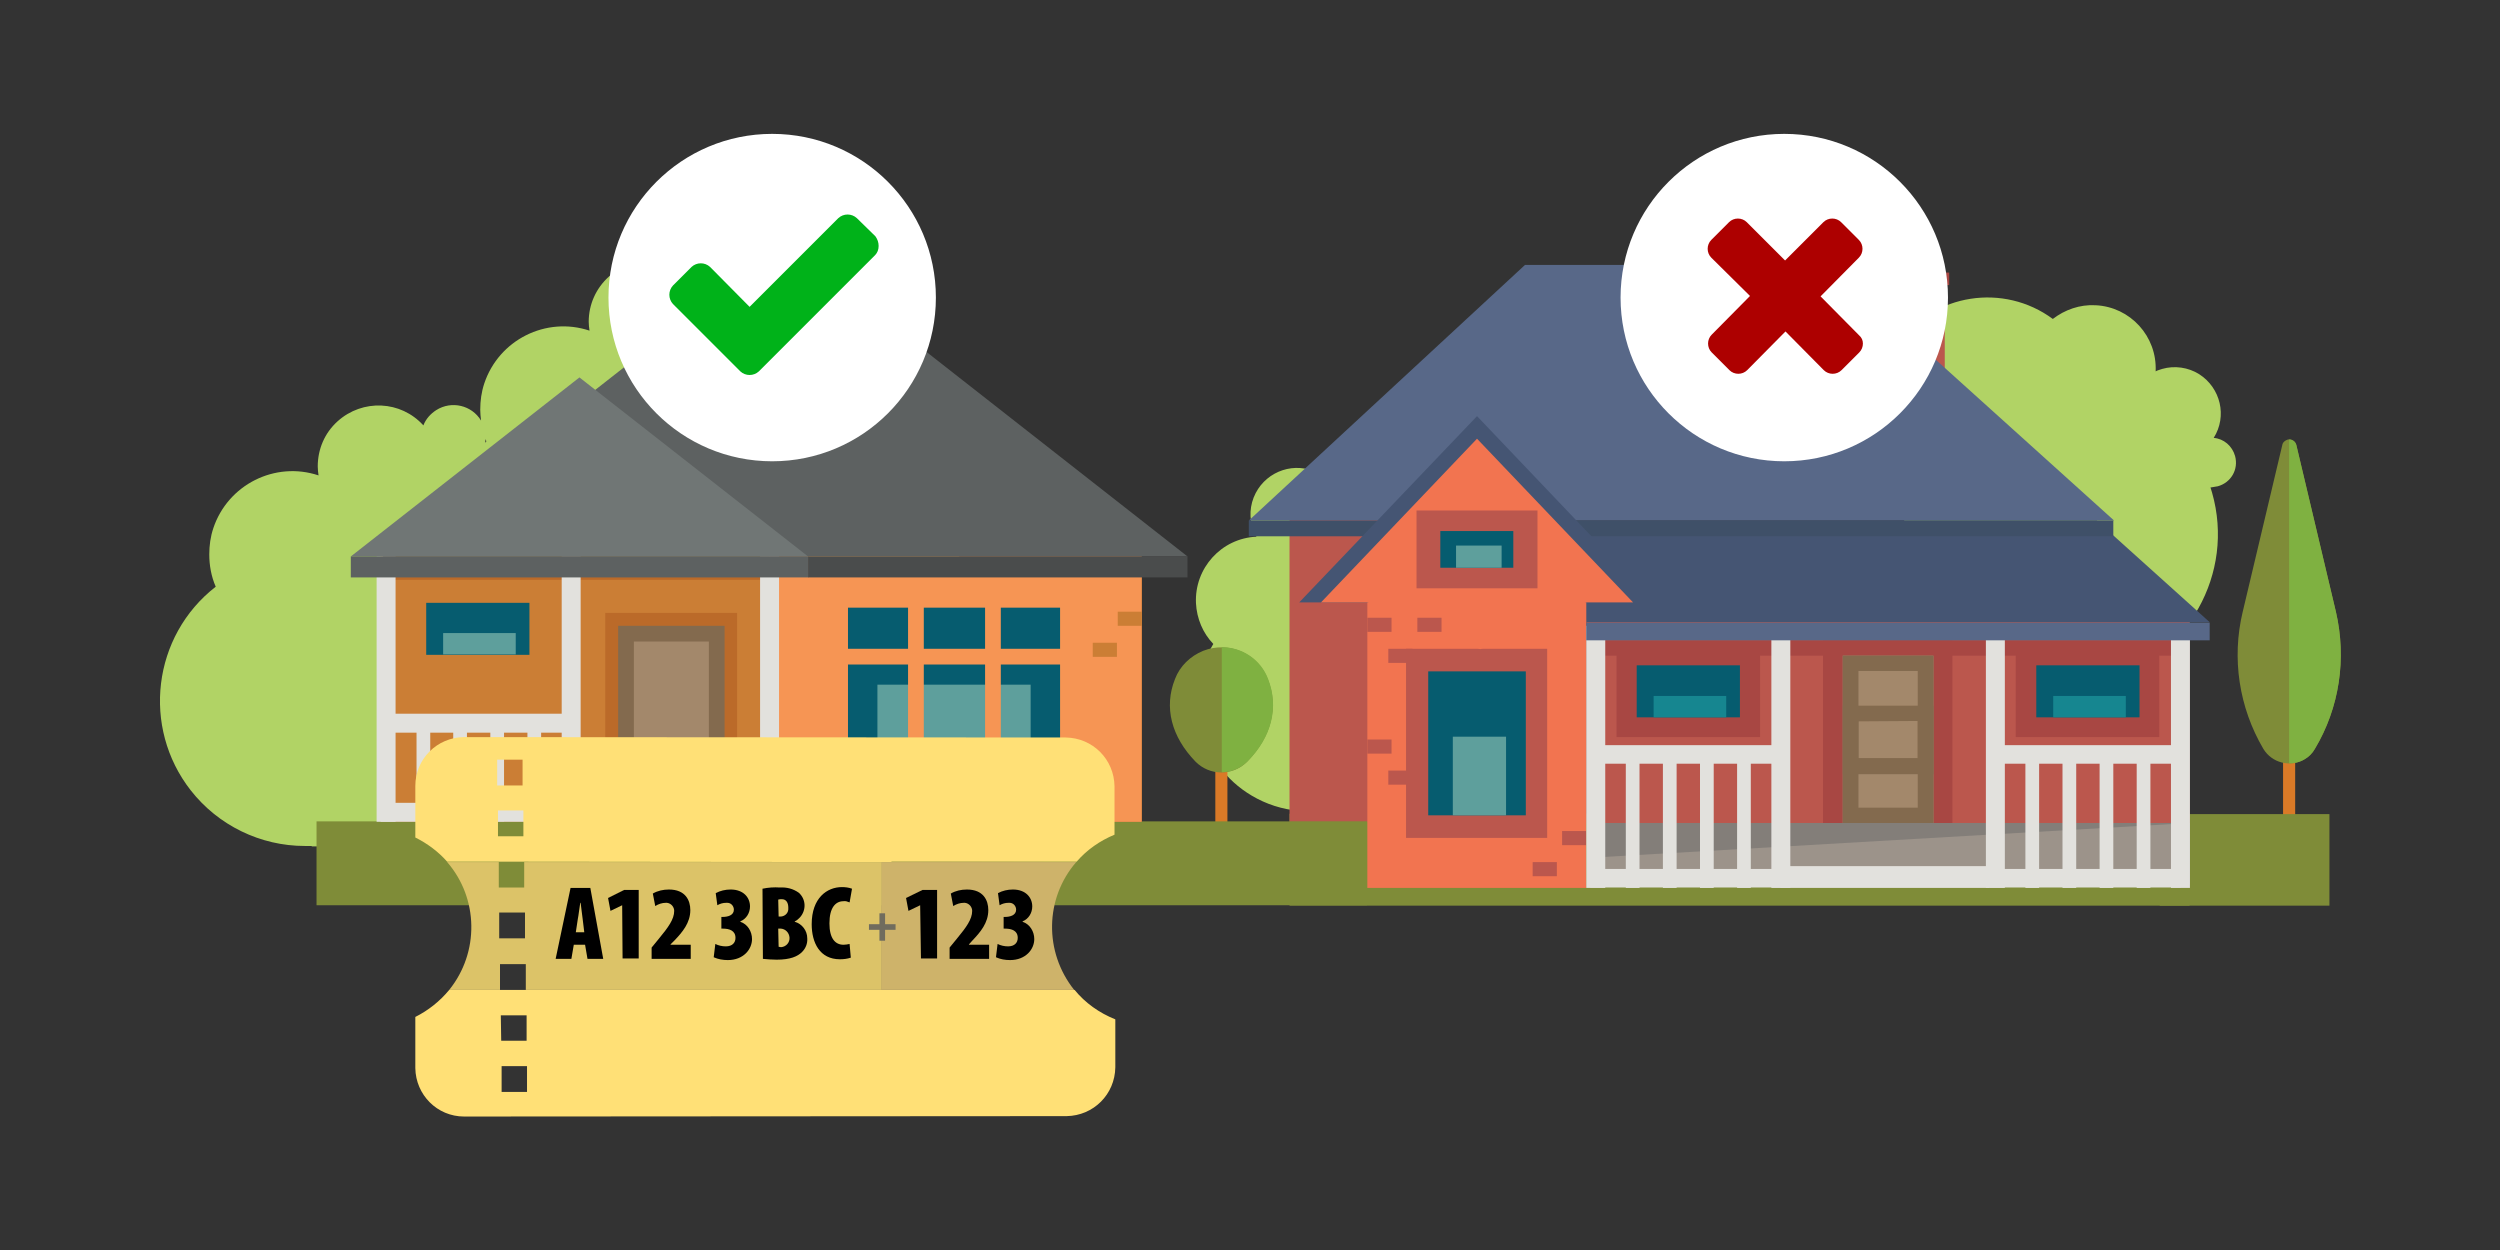 <?xml version="1.0" encoding="utf-8"?>
<!-- Generator: Adobe Illustrator 23.0.2, SVG Export Plug-In . SVG Version: 6.00 Build 0)  -->
<svg version="1.1" id="Layer_1" xmlns="http://www.w3.org/2000/svg" xmlns:xlink="http://www.w3.org/1999/xlink" x="0px" y="0px"
	 viewBox="0 0 620 310" enable-background="new 0 0 620 310" xml:space="preserve">
<rect x="0" y="0" width="620" height="310" fill="#333333" stroke="none"/>
<title>Artboard 2</title>
<g id="hiw2">
	<g id="CloudLarge">
		<path id="cloud_copy" fill="#E6F7FF" d="M212.1,168.8h70.3c0,0,2-14.3-15.6-14.3c0,0-2.9-14.3-15.6-14.3
			c-23.7,0-21.5,15.6-21.5,15.6S212.1,157.8,212.1,168.8z"/>
		<path id="cloud" fill="#FFFFFF" d="M209.3,168.8h70.3c0,0,2-14.3-15.6-14.3c0,0-2.9-14.3-15.6-14.3c-23.7,0-21.5,15.6-21.5,15.6
			S209.3,157.8,209.3,168.8z"/>
	</g>
	<g id="SmallCloudDraw">
		<path id="cloud_copy-2" fill="#E6F7FF" d="M361.4,141.1c0,0,1.8-12.1-16.8-12.1c-10,0-12.2,11.2-12.2,11.2
			c-13.8,0-12.2,11.2-12.2,11.2h54.9C375.1,142.7,361.4,141.1,361.4,141.1z"/>
		<path id="cloud-2" fill="#FFFFFF" d="M363.6,141.1c0,0,1.8-12.1-16.8-12.1c-10,0-12.2,11.2-12.2,11.2c-13.8,0-12.2,11.2-12.2,11.2
			h54.9C377.3,142.7,363.6,141.1,363.6,141.1z"/>
	</g>
	<g id="BushRight">
		<path id="Path_284" fill="#B1D365" d="M550,120.6c3.3-0.9,5.2-4.2,4.3-7.5c-0.7-2.5-2.8-4.3-5.3-4.5c3.4-5.4,1.7-12.4-3.6-15.8
			c-2.7-1.7-6.1-2.2-9.2-1.3c-0.5,0.2-1.1,0.3-1.6,0.6c0.4-8.7-6.3-16-14.9-16.4c0,0,0,0-0.1,0c-3.8-0.2-7.5,1.1-10.5,3.4
			c-12.2-9-29.4-6.3-38.3,5.9c-5,6.8-6.6,15.5-4.3,23.7c0.1,0.4,0.3,0.8,0.4,1.2h-0.1l9.3,32.8l0,0c5.7,20,26.5,31.7,46.5,26
			c20-5.7,31.7-26.5,26-46.5c-0.1-0.4-0.3-0.9-0.4-1.3C548.8,120.8,549.4,120.7,550,120.6z"/>
		<path id="Path_285" fill="#B1D365" d="M340.4,116.4l-1.3,0.5c-0.1-0.6-0.2-1.2-0.4-1.7c-1.2-3.2-4.7-4.8-7.9-3.6
			c-2.4,0.9-3.9,3.1-4,5.7c-5.6-2.9-12.5-0.6-15.4,5c-1.5,2.9-1.7,6.3-0.5,9.3c0.2,0.5,0.4,1,0.7,1.5c-8.7,0.4-15.4,7.8-15,16.5
			c0.2,3.8,1.7,7.4,4.3,10.1c-7.8,13-3.5,29.9,9.5,37.6c7.2,4.3,16.1,5.1,23.9,2.1c0.4-0.2,0.8-0.3,1.2-0.5v0.1l31.8-12.3l0,0l0,0
			l0,0c19.6-7.2,29.6-28.8,22.4-48.4S361,108.8,341.4,116C341,116.1,340.7,116.3,340.4,116.4L340.4,116.4z"/>
	</g>
	<g id="BushLeft">
		<path id="Path_286" fill="#B1D365" d="M189.2,75h-1.8c1.5-4.2-0.7-8.8-4.9-10.2c-4.2-1.5-8.8,0.7-10.2,4.9l0,0
			c-5.6-6.2-15.1-6.7-21.3-1.1c-3.2,2.9-5,6.9-5,11.2c0,0.7,0.1,1.5,0.2,2.2c-10.8-3.6-22.5,2.3-26.1,13.1c-0.7,2.1-1,4.3-1,6.5
			c0,0.9,0.1,1.8,0.2,2.7c-2.3-3.8-7.3-5-11.1-2.6c-1.4,0.9-2.6,2.2-3.2,3.8c-5.6-6.2-15.1-6.6-21.3-1c-3.2,2.9-4.9,6.9-4.9,11.2
			c0,0.7,0.1,1.5,0.2,2.2c-10.8-3.6-22.5,2.3-26.1,13.1c-0.7,2.1-1,4.3-1,6.5c0,2.7,0.5,5.5,1.6,8c-15.7,12.2-18.4,34.9-6.2,50.5
			c6.8,8.7,17.3,13.8,28.3,13.8h1.7v0.1h44.7c22,0,41.4-14.6,47.5-35.8h19.7c27.3,0.5,49.9-21.2,50.5-48.5S218.5,75.5,191.2,75
			C190.5,75,189.9,75,189.2,75z M120.6,109.5l-0.3,0.3c0.1-0.3,0.1-0.6,0.1-0.9C120.5,109.1,120.6,109.3,120.6,109.5L120.6,109.5z"
			/>
	</g>
	<g id="SmallTree">
		<rect id="Rectangle_320" x="301.4" y="180.4" fill="#DA7A27" width="3" height="24.4"/>
		<path id="Path_287" fill="#7F8C38" d="M291.4,168.4L291.4,168.4c-2.8,7-0.9,14.3,5.1,20.5l0,0c3.5,3.5,9.1,3.6,12.7,0.1l0.1-0.1
			l0,0c6-6.2,7.9-13.5,5.1-20.5l0,0c-2.5-6.4-9.7-9.5-16-7C295.2,162.7,292.6,165.2,291.4,168.4L291.4,168.4z"/>
		<g id="Group_469">
			<path id="Path_288" fill="#7FB141" d="M314.5,168.4c-1.8-4.8-6.4-7.9-11.5-7.9v31c2.4,0,4.7-1,6.4-2.7
				C315.4,182.8,317.2,175.4,314.5,168.4z"/>
		</g>
	</g>
	<g id="LargeTree">
		<rect id="Rectangle_321" x="566.2" y="178.4" fill="#DA7A27" width="3" height="24.4"/>
		<path id="Path_289" fill="#7F8C38" d="M566,110.4l-9.8,41.3c-2.8,11.6-0.9,23.8,5.1,34l0,0c2.1,3.5,6.7,4.7,10.2,2.6
			c1.1-0.6,2-1.5,2.6-2.6l0,0c6.1-10.2,7.9-22.4,5.2-34l-9.8-41.3c-0.2-1-1.2-1.6-2.1-1.4C566.7,109.2,566.1,109.7,566,110.4
			L566,110.4z"/>
		<g id="Group_470">
			<path id="Path_290" fill="#7FB141" d="M574.1,185.7c6.1-10.2,7.9-22.4,5.2-34l-9.8-41.3c-0.2-0.8-0.9-1.4-1.8-1.4v80.3
				C570.3,189.4,572.8,188,574.1,185.7z"/>
		</g>
	</g>
	<g id="HouseRight">
		<rect id="Rectangle_322" x="535.6" y="201.9" fill="#7F8C38" width="42.1" height="22.7"/>
		<rect id="Rectangle_323" x="319.8" y="201.8" fill="#7F8C38" width="223.2" height="22.8"/>
		<rect id="Rectangle_324" x="319.8" y="128.6" fill="#BB574D" width="54.3" height="75.2"/>
		<rect id="Rectangle_325" x="468.6" y="67.6" fill="#BB574D" width="13.7" height="25.4"/>
		<path id="Path_291" fill="#586888" d="M454,65.7h-75.8l-68.5,63.4h214.6L454,65.7z"/>
		<rect id="Rectangle_326" x="468.6" y="73.3" fill="#F27450" width="4.7" height="2.8"/>
		<rect id="Rectangle_327" x="477.6" y="77.6" fill="#F27450" width="4.7" height="2.8"/>
		<rect id="Rectangle_328" x="476.1" y="82.1" fill="#F27450" width="4.7" height="2.8"/>
		<rect id="Rectangle_329" x="467.5" y="67.6" fill="#A84743" width="15.9" height="3.1"/>
		<rect id="Rectangle_330" x="393.4" y="152.6" fill="#BB574D" width="149.6" height="51.6"/>
		<rect id="Rectangle_331" x="394.7" y="204.1" fill="#9C938A" width="148.4" height="15.2"/>
		<rect id="Rectangle_332" x="400.9" y="159.6" fill="#A84743" width="35.6" height="23.2"/>
		<rect id="Rectangle_333" x="499.9" y="159.6" fill="#A84743" width="35.6" height="23.2"/>
		<rect id="Rectangle_334" x="405.9" y="165" fill="#065C6F" width="25.6" height="12.9"/>
		<rect id="Rectangle_335" x="410.1" y="172.6" fill="#168690" width="18" height="5.3"/>
		<rect id="Rectangle_336" x="452.1" y="158.8" fill="#A84743" width="32.1" height="45.5"/>
		<rect id="Rectangle_337" x="397.5" y="158.8" fill="#A84743" width="143.2" height="3.8"/>
		<rect id="Rectangle_338" x="457" y="162.6" fill="#A3886B" width="22.5" height="41.7"/>
		<path id="Path_292" fill="#455573" d="M360.6,129.1l0.1,25.2H548l-28-25.2H360.6z"/>
		<rect id="Rectangle_339" x="505" y="165" fill="#065C6F" width="25.6" height="12.9"/>
		<rect id="Rectangle_340" x="405.9" y="165" fill="none" width="25.6" height="12.9"/>
		<rect id="Rectangle_341" x="509.2" y="172.6" fill="#168690" width="18" height="5.3"/>
		<g id="Group_471">
			<path id="Path_293" fill="#836A4E" d="M475.6,166.4v33.9h-14.7v-33.9H475.6 M479.5,162.6H457v41.7h22.5L479.5,162.6L479.5,162.6z
				"/>
		</g>
		<g id="Group_472">
			<path id="Path_294" fill="#836A4E" d="M475.6,178.8v9.2h-14.7v-9.1L475.6,178.8 M479.5,175H457v17h22.5L479.5,175L479.5,175z"/>
		</g>
		<rect id="Rectangle_342" x="309.7" y="129.1" fill="#3F5068" width="214.4" height="3.9"/>
		<rect id="Rectangle_343" x="339.1" y="146.5" fill="#F27450" width="54.3" height="73.7"/>
		<rect id="Rectangle_344" x="348.7" y="160.9" fill="#BB574D" width="35" height="46.9"/>
		<rect id="Rectangle_345" x="354.2" y="166.5" fill="#065C6F" width="24.2" height="35.7"/>
		<path id="Path_295" fill="#455573" d="M366.3,103.2l-44.1,46.2h88.1L366.3,103.2z"/>
		<path id="Path_296" fill="#F27450" d="M366.3,108.8l-38.7,40.6h11.5l28,11.6l26.3-11.6H405L366.3,108.8z"/>
		<rect id="Rectangle_346" x="360.3" y="182.7" fill="#5E9F9C" width="13.2" height="19.5"/>
		<rect id="Rectangle_347" x="339.1" y="153.2" fill="#BB574D" width="6" height="3.5"/>
		<rect id="Rectangle_348" x="351.5" y="153.2" fill="#BB574D" width="6" height="3.5"/>
		<rect id="Rectangle_349" x="344.3" y="160.9" fill="#BB574D" width="6" height="3.5"/>
		<rect id="Rectangle_350" x="387.4" y="206.1" fill="#BB574D" width="6" height="3.5"/>
		<rect id="Rectangle_351" x="380.1" y="213.8" fill="#BB574D" width="6" height="3.5"/>
		<rect id="Rectangle_352" x="339.1" y="183.4" fill="#BB574D" width="6" height="3.5"/>
		<rect id="Rectangle_353" x="344.3" y="191.1" fill="#BB574D" width="6" height="3.5"/>
		<rect id="Rectangle_354" x="351.3" y="126.6" fill="#BB574D" width="30" height="19.3"/>
		<rect id="Rectangle_355" x="357.2" y="131.7" fill="#065C6F" width="18.1" height="9.1"/>
		<rect id="Rectangle_356" x="361.1" y="135.3" fill="#5E9F9C" width="11.3" height="5.5"/>
		<path id="Path_297" fill="#837E79" d="M543.1,204.1H394.7v8.6L543.1,204.1z"/>
		<g id="Group_473">
			<rect id="Rectangle_357" x="439.3" y="155.2" fill="#E2E1DD" width="4.7" height="65"/>
			<rect id="Rectangle_358" x="421.6" y="185.4" fill="#E2E1DD" width="3.4" height="34.8"/>
			<rect id="Rectangle_359" x="430.8" y="185.4" fill="#E2E1DD" width="3.4" height="34.8"/>
			<rect id="Rectangle_360" x="412.4" y="185.4" fill="#E2E1DD" width="3.4" height="34.8"/>
			<rect id="Rectangle_361" x="403.2" y="185.4" fill="#E2E1DD" width="3.4" height="34.8"/>
			<rect id="Rectangle_362" x="394.4" y="184.8" fill="#E2E1DD" width="47.3" height="4.6"/>
			<rect id="Rectangle_363" x="394.4" y="215.5" fill="#E2E1DD" width="47.3" height="4.6"/>
			<rect id="Rectangle_364" x="393.4" y="155.2" fill="#E2E1DD" width="4.7" height="65"/>
		</g>
		<g id="Group_474">
			<rect id="Rectangle_365" x="538.4" y="155.2" fill="#E2E1DD" width="4.7" height="65"/>
			<rect id="Rectangle_366" x="520.7" y="185.4" fill="#E2E1DD" width="3.4" height="34.8"/>
			<rect id="Rectangle_367" x="529.9" y="185.4" fill="#E2E1DD" width="3.4" height="34.8"/>
			<rect id="Rectangle_368" x="511.5" y="185.4" fill="#E2E1DD" width="3.4" height="34.8"/>
			<rect id="Rectangle_369" x="502.3" y="185.4" fill="#E2E1DD" width="3.4" height="34.8"/>
			<rect id="Rectangle_370" x="493.5" y="184.8" fill="#E2E1DD" width="47.3" height="4.6"/>
			<rect id="Rectangle_371" x="493.5" y="215.5" fill="#E2E1DD" width="47.3" height="4.6"/>
			<rect id="Rectangle_372" x="492.5" y="155.2" fill="#E2E1DD" width="4.7" height="65"/>
		</g>
		<rect id="Rectangle_373" x="441.6" y="214.8" fill="#E2E1DD" width="51.8" height="5.4"/>
		<rect id="Rectangle_374" x="393.4" y="154.4" fill="#586888" width="154.6" height="4.4"/>
	</g>
	<g id="HouseLeft">
		<rect id="Rectangle_375" x="78.5" y="203.7" fill="#7F8C38" width="260.5" height="20.8"/>
		<rect id="Rectangle_376" x="94.4" y="138" fill="#CB7E35" width="188.8" height="65.8"/>
		<rect id="Rectangle_377" x="190.8" y="138" fill="#F69554" width="92.3" height="65.8"/>
		<rect id="Rectangle_378" x="150.1" y="152" fill="#BB6A29" width="32.7" height="49.9"/>
		<g id="Group_476">
			<rect id="Rectangle_379" x="155.2" y="157.2" fill="#A3886B" width="22.5" height="39.7"/>
			<g id="Group_475">
				<path id="Path_298" fill="#836A4E" d="M179.7,198.8h-26.4v-43.6h26.4V198.8z M157.2,194.9h18.6v-35.8h-18.6V194.9z"/>
			</g>
		</g>
		<rect id="Rectangle_380" x="97" y="138.1" fill="#BB6A29" width="93.7" height="5.7"/>
		<rect id="Rectangle_381" x="105.7" y="149.5" fill="#065C6F" width="25.6" height="12.9"/>
		<rect id="Rectangle_382" x="109.9" y="157" fill="#5E9F9C" width="18" height="5.3"/>
		<g id="Group_477">
			<rect id="Rectangle_383" x="222.4" y="192.6" fill="#CB7E35" width="6" height="3.5"/>
			<rect id="Rectangle_384" x="228.6" y="200.3" fill="#CB7E35" width="6" height="3.5"/>
			<rect id="Rectangle_385" x="247" y="192.6" fill="#CB7E35" width="6" height="3.5"/>
			<rect id="Rectangle_386" x="254.7" y="200.3" fill="#CB7E35" width="6" height="3.5"/>
			<rect id="Rectangle_387" x="277.2" y="151.7" fill="#CB7E35" width="6" height="3.5"/>
			<rect id="Rectangle_388" x="271" y="159.4" fill="#CB7E35" width="6" height="3.5"/>
		</g>
		<g id="Group_481">
			<rect id="Rectangle_389" x="210.3" y="150.7" fill="#065C6F" width="52.6" height="35.1"/>
			<rect id="Rectangle_390" x="217.6" y="169.8" fill="#5E9F9C" width="38" height="16.1"/>
			<g id="Group_478">
				<rect id="Rectangle_391" x="208.6" y="160.9" fill="#F69554" width="57.6" height="3.9"/>
			</g>
			<g id="Group_479">
				<rect id="Rectangle_392" x="225.2" y="149.1" fill="#F69554" width="3.9" height="37.6"/>
			</g>
			<g id="Group_480">
				<rect id="Rectangle_393" x="244.3" y="149.1" fill="#F69554" width="3.9" height="37.6"/>
			</g>
		</g>
		<rect id="Rectangle_394" x="139.3" y="138" fill="#E2E1DD" width="4.7" height="65.8"/>
		<rect id="Rectangle_395" x="121.6" y="178.9" fill="#E2E1DD" width="3.4" height="24.8"/>
		<rect id="Rectangle_396" x="130.8" y="178.9" fill="#E2E1DD" width="3.4" height="24.8"/>
		<rect id="Rectangle_397" x="112.4" y="178.9" fill="#E2E1DD" width="3.4" height="24.8"/>
		<rect id="Rectangle_398" x="103.3" y="178.9" fill="#E2E1DD" width="3.4" height="24.8"/>
		<rect id="Rectangle_399" x="94.4" y="177" fill="#E2E1DD" width="47.3" height="4.7"/>
		<rect id="Rectangle_400" x="94.4" y="199.1" fill="#E2E1DD" width="47.3" height="4.7"/>
		<rect id="Rectangle_401" x="139.3" y="198.3" fill="#E2E1DD" width="53.8" height="5.4"/>
		<rect id="Rectangle_402" x="93.4" y="138" fill="#E2E1DD" width="4.7" height="65.8"/>
		<rect id="Rectangle_403" x="188.5" y="138" fill="#E2E1DD" width="4.7" height="65.8"/>
		<path id="Path_299" fill="#5D6161" d="M194.7,59.8L94.9,138h199.6L194.7,59.8z"/>
		<path id="Path_300" fill="#707675" d="M143.7,93.6L87,138h113.4L143.7,93.6z"/>
		<rect id="Rectangle_404" x="87" y="138" fill="#5D6161" width="113.5" height="5.2"/>
		<rect id="Rectangle_405" x="200.4" y="138" fill="#4A4C4C" width="94.1" height="5.2"/>
	</g>
	<g id="Cross">
		<circle id="Ellipse_12" fill="#FFFFFF" cx="442.5" cy="73.8" r="40.6"/>
		<path id="Path_301" fill="#AD0000" d="M462,85.2c0,0.8-0.3,1.6-0.9,2.2l-4.4,4.4c-0.6,0.6-1.4,0.9-2.2,0.9c-0.8,0-1.6-0.3-2.2-0.9
			l-9.5-9.6l-9.5,9.6c-0.6,0.6-1.4,0.9-2.2,0.9c-0.8,0-1.6-0.3-2.2-0.9l-4.4-4.4c-1.2-1.2-1.2-3.2,0-4.4l9.5-9.6l-9.6-9.5
			c-0.6-0.6-0.9-1.4-0.9-2.2c0-0.8,0.3-1.6,0.9-2.2l4.4-4.4c0.6-0.6,1.4-0.9,2.2-0.9c0.8,0,1.6,0.3,2.2,0.9l9.5,9.5l9.5-9.5
			c0.6-0.6,1.4-0.9,2.2-0.9c0.8,0,1.6,0.3,2.2,0.9l4.4,4.4c0.6,0.6,0.9,1.4,0.9,2.2c0,0.8-0.3,1.6-0.9,2.2l-9.5,9.6l9.5,9.6
			C461.7,83.7,462,84.4,462,85.2z"/>
	</g>
	<g id="TicketDraw">
		<g id="Group_465">
			<path id="Path_264" fill="none" d="M218.7,245.4h-88.3h90.8h45.3l0,0H218.7z"/>
			<rect id="Rectangle_309" x="123.8" y="232.7" fill="none" width="6.3" height="0"/>
			<path id="Path_267" fill="none" d="M123.6,213.7h-12.8l0,0H123.6L123.6,213.7z"/>
			<path id="Path_268" fill="#FFE076" d="M130,213.7L130,213.7l91.1,0.1v-0.1H267c2.6-3,5.8-5.2,9.4-6.7V195
				c-0.1-6.7-5.4-12-12.1-12.1L115,182.8c-6.6,0.1-12,5.4-12,12.1v12.8c3,1.5,5.7,3.5,7.9,6h12.8L130,213.7L130,213.7z M123.3,188.4
				h6.3v6.4h-6.3V188.4z M123.5,201h6.3v6.4h-6.3V201z"/>
			<path id="Path_269" fill="#FFE076" d="M266.5,245.5h-45.3h-90.8h-19c-2.3,2.8-5.2,5.1-8.4,6.7v12.7c0.1,6.6,5.4,12,12.1,12
				l149.4-0.1c6.7-0.1,12-5.4,12.1-12.1v-11.9C272.6,251.2,269.1,248.7,266.5,245.5z M124.2,251.8h6.4v6.3h-6.3L124.2,251.8z
				 M130.7,270.8h-6.3v-6.4h6.3V270.8z"/>
			<path id="Path_270" fill="#DCC368" d="M124,239.1h6.4v6.4h88.3v-31.7H130v6.3h-6.3v-6.3h-12.8c7.8,9,8,22.4,0.5,31.7H124V239.1z
				 M123.8,232.7v-6.4h6.4v6.4L123.8,232.7z"/>
			<path id="Path_271" fill="#C9B05F" d="M267,213.7h-45.9v0.1L267,213.7L267,213.7z"/>
			<path id="Path_272" fill="#CEB36A" d="M266.9,213.8h-48.3v31.7h47.8C258.9,236.1,259.1,222.8,266.9,213.8z"/>
			<path id="Path_273" fill="none" d="M130.3,239.1H124v6.4h6.4L130.3,239.1z"/>
			<rect id="Rectangle_312" x="123.8" y="226.4" fill="none" width="6.3" height="6.4"/>
			<rect id="Rectangle_313" x="123.6" y="213.8" fill="none" width="6.3" height="6.3"/>
			<rect id="Rectangle_314" x="123.4" y="201" fill="none" width="6.4" height="6.4"/>
			<rect id="Rectangle_315" x="123.6" y="213.7" fill="none" width="6.3" height="0.1"/>
			<rect id="Rectangle_316" x="123.2" y="188.4" fill="none" width="6.3" height="6.4"/>
			<rect id="Rectangle_317" x="124.4" y="264.5" fill="none" width="6.3" height="6.4"/>
			<rect id="Rectangle_319" x="124.2" y="251.8" fill="none" width="6.3" height="6.3"/>
		</g>
		<g id="Group_466">
			<path id="Path_274" d="M142.3,234.3l-0.6,3.5h-3.9l3.7-17.6h4.9l3.2,17.6h-3.9l-0.6-3.5H142.3z M144.9,231.2l-0.4-3.3
				c-0.1-1-0.4-2.9-0.5-4h-0.1c-0.2,1.1-0.4,3.1-0.6,4l-0.5,3.3H144.9z"/>
			<path id="Path_275" d="M154.3,224.5L154.3,224.5l-2.9,1.4l-0.6-3.2l4-2h3.6v17h-4L154.3,224.5z"/>
			<path id="Path_276" d="M161.6,237.8V235l1.8-2.2c2.3-2.8,3.8-4.8,3.8-6.9c0-1-0.8-1.9-1.8-2h-0.3c-0.9,0-1.8,0.3-2.6,0.8
				l-0.6-3.1c1.2-0.7,2.6-1,4-1c4.1,0,5.3,2.7,5.3,5.1c0,3.2-2,5.5-3.9,7.5l-1,1v0.1h5v3.5L161.6,237.8L161.6,237.8z"/>
			<path id="Path_277" d="M177.4,234.1c0.8,0.4,1.7,0.6,2.6,0.6c1.6,0,2.4-0.9,2.4-2.1c0-1.8-1.5-2.3-3.1-2.3h-0.4v-2.9h0.3
				c1.3,0,2.8-0.4,2.8-1.8c0-0.9-0.7-1.7-1.6-1.7c0,0,0,0,0,0h-0.3c-0.8,0-1.5,0.2-2.2,0.6l-0.4-3c1.1-0.6,2.4-0.9,3.7-0.9
				c3.2,0,4.8,2,4.8,4.2c0,1.6-0.9,3.1-2.4,3.7v0.1c1.8,0.6,2.9,2.4,2.9,4.3c0,2.5-2.1,5.2-6,5.2c-1.2,0-2.4-0.2-3.5-0.7
				L177.4,234.1z"/>
			<path id="Path_278" d="M189.1,220.4c1.4-0.3,2.9-0.4,4.3-0.3c1.7-0.1,3.3,0.3,4.7,1.3c1.8,1.6,1.9,4.3,0.3,6.1c0,0,0,0,0,0
				c-0.4,0.4-0.8,0.8-1.3,1v0.1c1.8,0.5,3.1,2.2,3.1,4.1c0.1,1.3-0.4,2.5-1.3,3.4c-1.1,1.1-2.9,1.9-6.3,1.9c-1.1,0-2.3-0.1-3.4-0.2
				L189.1,220.4L189.1,220.4z M193.1,227.3h0.6c1.1-0.1,1.9-1,1.8-2.1v-0.1c0-1.2-0.5-2.1-1.6-2.1c-0.3,0-0.6,0-0.9,0.1L193.1,227.3
				z M193.1,234.8c0.2,0,0.4,0.1,0.6,0.1c1.3-0.1,2.2-1.2,2.1-2.4c-0.1-1.2-1-2.1-2.1-2.2h-0.7L193.1,234.8z"/>
			<path id="Path_279" d="M211,237.5c-0.9,0.3-1.8,0.4-2.7,0.4c-5,0-7-4.1-7-8.7c0-6.5,3.8-9.2,7.5-9.2c0.8,0,1.7,0.1,2.5,0.4
				l-0.6,3.4c-0.5-0.2-1-0.4-1.5-0.3c-2,0-3.5,1.6-3.5,5.5c0,3.7,1.4,5.3,3.5,5.3c0.5,0,1-0.1,1.5-0.2L211,237.5z"/>
			<path id="Path_280" d="M228.2,224.5L228.2,224.5l-2.9,1.4l-0.6-3.2l4.1-2h3.6v17h-4L228.2,224.5z"/>
			<path id="Path_281" d="M235.5,237.8V235l1.8-2.2c2.3-2.8,3.8-4.8,3.8-6.9c0-1-0.8-1.9-1.8-2H239c-0.9,0-1.8,0.3-2.6,0.8l-0.6-3.1
				c1.2-0.7,2.6-1,4-1c4.1,0,5.3,2.7,5.3,5.1c0,3.2-2,5.5-3.9,7.5l-0.9,1v0.1h5v3.5L235.5,237.8L235.5,237.8z"/>
			<path id="Path_282" d="M247.4,234.1c0.8,0.4,1.7,0.6,2.6,0.6c1.6,0,2.4-0.9,2.4-2.1c0-1.8-1.5-2.3-3.1-2.3h-0.4v-2.9h0.3
				c1.3,0,2.8-0.4,2.8-1.8c0-0.9-0.7-1.7-1.6-1.7c0,0,0,0,0,0h-0.3c-0.8,0-1.5,0.2-2.2,0.6l-0.4-3c1.1-0.6,2.4-0.9,3.7-0.9
				c3.2,0,4.8,2,4.8,4.2c0,1.6-0.9,3.1-2.4,3.7v0.1c1.8,0.6,2.9,2.4,2.9,4.3c0,2.5-2.1,5.2-6,5.2c-1.2,0-2.4-0.2-3.5-0.7
				L247.4,234.1z"/>
		</g>
		<g id="Group_468">
			<g id="Group_467">
				<path id="Path_283" fill="#706C5E" d="M219.5,226.5v2.7h2.6v1.4h-2.6v2.7h-1.4v-2.7h-2.6v-1.4h2.6v-2.7H219.5z"/>
			</g>
		</g>
	</g>
	<g id="Tick">
		<circle id="Ellipse_13" fill="#FFFFFF" cx="191.5" cy="73.8" r="40.6"/>
		<path id="Path_302" fill="#00B219" d="M217.9,61c0,0.9-0.3,1.7-0.9,2.3l-28.8,28.8c-1.3,1.2-3.3,1.2-4.6,0l-16.7-16.7
			c-1.2-1.3-1.2-3.3,0-4.6l4.6-4.6c1.3-1.2,3.3-1.2,4.6,0l9.8,9.9l22-22c1.3-1.2,3.3-1.2,4.6,0l4.6,4.5
			C217.6,59.3,217.9,60.1,217.9,61L217.9,61z"/>
	</g>
</g>
</svg>
